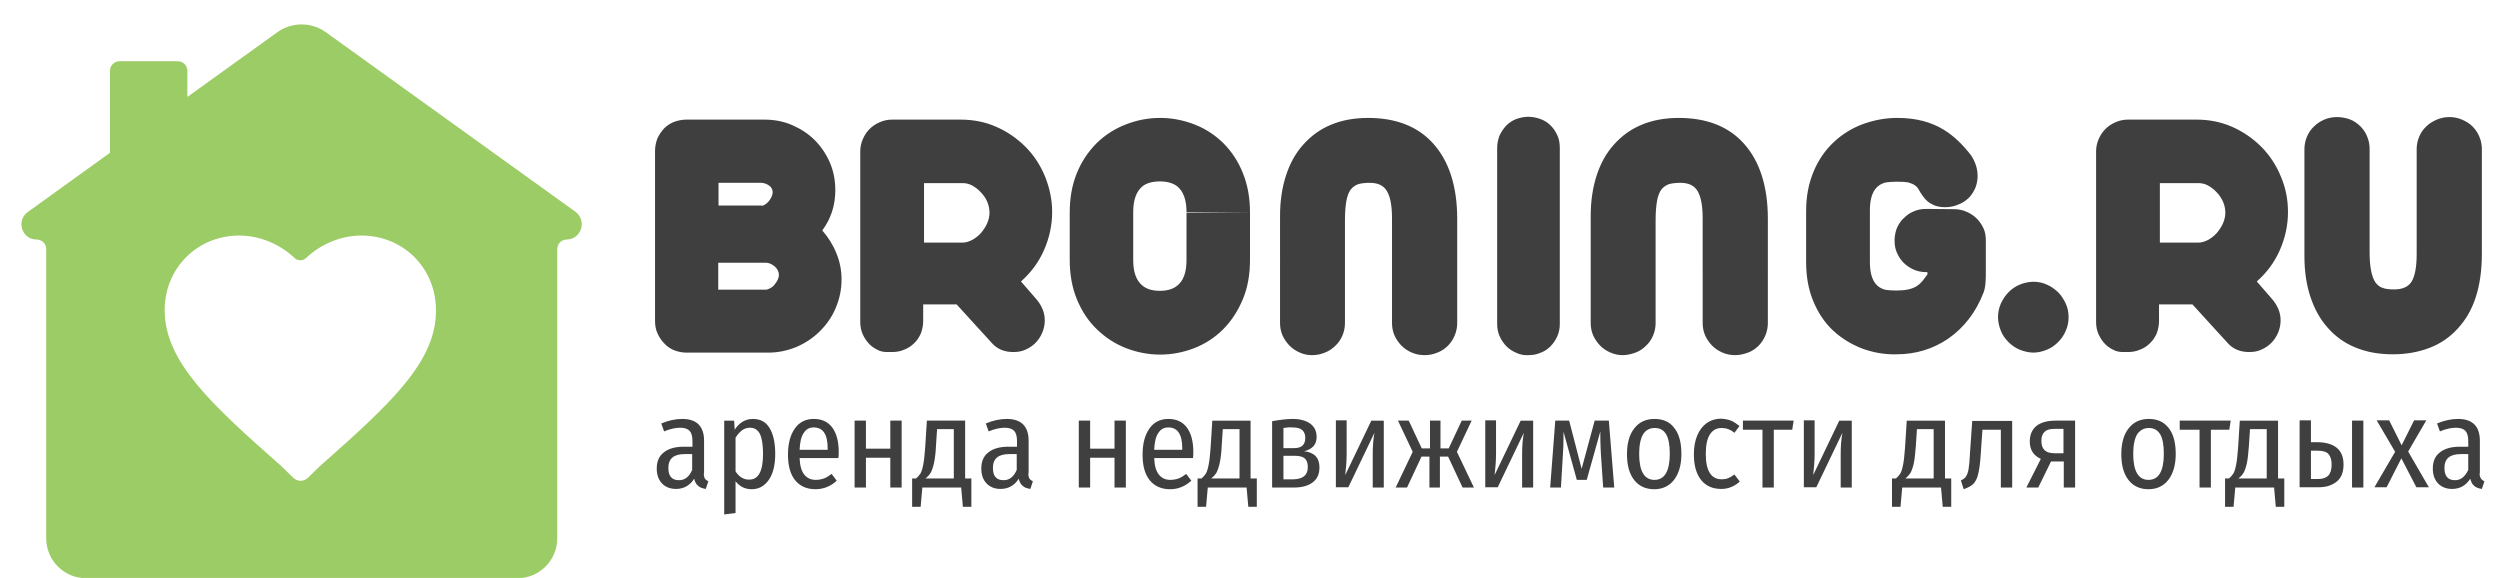<svg id="Слой_1" xmlns="http://www.w3.org/2000/svg" viewBox="0 0 882 203.9"><style>.st0{fill:#3f3f3f}.st1{fill:#9ccc66}</style><path class="st0" d="M237.9 123.6c-1.4-.6-2.5-1.3-3.5-2.4-1-1-1.8-2.2-2.4-3.5-.6-1.3-.9-2.8-.9-4.3V53.2c0-1.5.3-2.9.8-4.3.6-1.3 1.4-2.5 2.4-3.6 1-1 2.2-1.8 3.5-2.3 1.4-.5 2.8-.8 4.3-.8h27.6c3.4 0 6.7.6 9.7 1.9 3 1.3 5.7 3 8 5.3s4.1 5 5.4 8c1.3 3 1.9 6.3 1.9 9.7 0 5.3-1.5 10-4.6 14.2 2.1 2.4 3.8 5.1 5 8.1 1.2 2.9 1.8 6 1.8 9.2 0 3.5-.7 6.8-2 9.9-1.3 3.2-3.2 5.9-5.6 8.3-2.4 2.4-5.1 4.2-8.3 5.6-3.2 1.3-6.5 2-9.9 2h-29c-1.4 0-2.8-.3-4.2-.8zm30.8-51c.4 0 .9-.2 1.3-.5.5-.3.9-.7 1.3-1.2.8-1 1.3-2.1 1.3-3.1s-.5-1.9-1.5-2.5c-.8-.5-1.7-.8-2.6-.8h-15v8h15.2zm1.5 29.6c.4 0 .9-.2 1.5-.5s1.1-.7 1.5-1.2c1-1.2 1.6-2.4 1.6-3.5s-.5-2.2-1.6-3.1c-.5-.4-1-.7-1.5-.9-.5-.2-1-.3-1.4-.3h-16.9v9.5h16.8zm40.2 21.6c-1.4-.6-2.6-1.3-3.6-2.3-1-1-1.8-2.2-2.4-3.5-.6-1.3-.9-2.8-.9-4.3V53.4c0-1.5.3-2.9.9-4.3.6-1.4 1.4-2.6 2.4-3.6s2.2-1.8 3.6-2.4c1.4-.6 2.8-.9 4.3-.9H339c4.3 0 8.5.8 12.4 2.5 3.9 1.7 7.4 4.1 10.4 7.1s5.3 6.6 6.9 10.5c1.6 4 2.5 8.1 2.5 12.5 0 4.7-1 9.2-2.9 13.5-1.9 4.3-4.6 7.9-8.1 11l5.3 6.1c2.1 2.4 3.1 5 3.1 7.6 0 1.5-.3 3-.9 4.4-.6 1.4-1.4 2.6-2.4 3.6s-2.2 1.8-3.6 2.4c-1.3.6-2.7.8-4.2.8-3.1 0-5.6-1-7.5-3.1l-12.5-13.7h-11.8v5.9c0 1.5-.3 2.9-.8 4.3-.6 1.3-1.3 2.5-2.4 3.5-1 1-2.2 1.8-3.6 2.3-1.4.6-2.8.8-4.3.8s-2.8.1-4.2-.4zm29.1-38.2c1.1 0 2.2-.3 3.4-.9 1.1-.6 2.2-1.4 3.1-2.4 2-2.3 3.1-4.8 3.1-7.3 0-1.3-.3-2.6-.8-3.8s-1.3-2.4-2.3-3.4c-.9-1-2-1.8-3.1-2.4-1.1-.6-2.3-.8-3.4-.8H326v21h13.5zm57.7 37.2c-3.8-1.5-7.2-3.7-10.2-6.6-3.1-3-5.4-6.5-7.1-10.7-1.7-4.1-2.5-8.8-2.5-13.8V75c0-5.1.8-9.7 2.5-13.9 1.7-4.2 4.1-7.7 7.1-10.7 2.9-2.8 6.3-5 10.2-6.5 3.8-1.5 7.9-2.3 12.1-2.3 4.2 0 8.2.8 12.1 2.3 3.9 1.5 7.2 3.7 10.1 6.5 3 3 5.4 6.6 7 10.7 1.7 4.2 2.5 8.8 2.5 13.9l-22.4-.2c0-4.3-1.1-7.3-3.3-9.1-1.5-1.1-3.5-1.7-6.1-1.7-2.6 0-4.7.6-6.1 1.7-2.2 1.8-3.3 4.8-3.3 9.1v17c0 4.3 1.1 7.2 3.3 9 1.5 1.2 3.5 1.8 6.1 1.8 2.6 0 4.6-.6 6.1-1.8 2.2-1.7 3.3-4.7 3.3-9V75H441v16.7c0 5.1-.8 9.7-2.5 13.8-1.7 4.1-4 7.7-7 10.7-2.9 2.9-6.3 5.1-10.1 6.6-3.9 1.5-7.9 2.3-12.1 2.3-4.2 0-8.2-.8-12.1-2.3zm61.4 1.6c-1.4-.6-2.6-1.4-3.6-2.4s-1.9-2.3-2.5-3.6c-.6-1.4-.9-2.8-.9-4.4V76.2c0-5.2.7-10 2.1-14.3 1.4-4.3 3.4-7.9 6.1-10.9 2.7-3 5.9-5.4 9.8-7 3.8-1.6 8.2-2.4 13.1-2.4 9.8 0 17.5 3 22.9 9 5.6 6.2 8.5 15.1 8.5 26.6V114c0 1.5-.3 3-.9 4.4-.6 1.4-1.4 2.6-2.4 3.6s-2.3 1.9-3.7 2.4c-1.4.6-2.9.9-4.5.9s-3.1-.3-4.5-.9c-1.4-.6-2.6-1.4-3.6-2.4s-1.9-2.3-2.5-3.6c-.6-1.4-.9-2.8-.9-4.4V77c0-4.4-.6-7.6-1.8-9.6-1.2-2-3.2-2.9-6.1-2.9-1.7 0-3.1.2-4.1.5-1 .4-1.9 1-2.6 1.9-.7 1-1.2 2.3-1.5 4-.3 1.7-.5 3.9-.5 6.7V114c0 1.5-.3 3-.9 4.4-.6 1.4-1.4 2.6-2.5 3.6-1 1-2.3 1.9-3.7 2.4-1.4.6-2.9.9-4.5.9-1.5 0-3-.3-4.3-.9zm76.4.1c-1.4-.6-2.5-1.3-3.5-2.3-1-1-1.8-2.2-2.4-3.5-.6-1.3-.9-2.8-.9-4.3V52.2c0-1.5.3-2.9.8-4.3.6-1.3 1.4-2.5 2.4-3.6 1-1 2.2-1.8 3.5-2.3 1.4-.5 2.8-.8 4.3-.8s2.9.3 4.3.8 2.6 1.3 3.6 2.3c1 1 1.8 2.2 2.4 3.6.6 1.3.8 2.8.8 4.3v62.2c0 1.5-.3 2.9-.9 4.3-.6 1.3-1.4 2.5-2.4 3.5s-2.2 1.8-3.6 2.3c-1.4.6-2.8.8-4.3.8-1.3.1-2.8-.2-4.1-.8zm33.2-.1c-1.4-.6-2.6-1.4-3.6-2.4s-1.9-2.3-2.5-3.6c-.6-1.4-.9-2.8-.9-4.4V76.2c0-5.2.7-10 2.1-14.3 1.4-4.3 3.4-7.9 6.1-10.9 2.7-3 5.9-5.4 9.8-7 3.8-1.6 8.2-2.4 13.1-2.4 9.8 0 17.5 3 22.9 9 5.6 6.2 8.5 15.1 8.5 26.6V114c0 1.5-.3 3-.9 4.4-.6 1.4-1.4 2.6-2.4 3.6s-2.3 1.9-3.7 2.4-2.9.9-4.5.9-3.1-.3-4.5-.9c-1.4-.6-2.6-1.4-3.6-2.4s-1.9-2.3-2.5-3.6c-.6-1.4-.9-2.8-.9-4.4V77c0-4.4-.6-7.6-1.8-9.6-1.2-2-3.2-2.9-6.1-2.9-1.7 0-3.1.2-4.1.5-1 .4-1.9 1-2.6 1.9-.7 1-1.2 2.3-1.5 4-.3 1.7-.5 3.9-.5 6.7V114c0 1.5-.3 3-.9 4.4-.6 1.4-1.4 2.6-2.5 3.6-1 1-2.3 1.9-3.7 2.4s-2.9.9-4.5.9c-1.4 0-2.9-.3-4.3-.9zm88.6-1.5c-3.8-1.5-7.2-3.6-10.1-6.3-3-2.8-5.3-6.3-7-10.4-1.7-4.1-2.5-8.7-2.5-13.8v-18c0-5.1.9-9.7 2.6-13.8 1.7-4.1 4.1-7.6 7.2-10.5 3-2.8 6.4-4.9 10.2-6.3s7.9-2.2 12.2-2.2c6.4 0 11.9 1.4 16.4 4.2 3.3 2 6.5 5 9.6 9 1.5 2.3 2.3 4.7 2.3 7.3 0 1.5-.3 2.9-.8 4.2-.6 1.3-1.3 2.5-2.3 3.5-1.1 1-2.3 1.9-3.8 2.4-1.4.6-2.9.9-4.6.9-1.7 0-3.2-.3-4.5-1-1.3-.6-2.4-1.6-3.3-2.9-.8-1.1-1.2-1.8-1.4-2.2-.4-.7-.8-1.2-1.4-1.6-.5-.4-1.3-.7-2.2-1-1-.2-2.4-.3-4.1-.3-1.4 0-2.6.1-3.5.2-1 .1-1.9.5-2.7 1-2.3 1.5-3.4 4.5-3.4 8.8v18.4c0 4.4 1.1 7.3 3.3 8.8.8.5 1.7.9 2.6 1 .9.1 2 .2 3.4.2 3.2 0 5.6-.5 7.3-1.6.7-.5 1.3-1 1.9-1.7.5-.6 1.1-1.5 1.8-2.4V96h-.6c-1.5 0-2.9-.3-4.3-.9-1.3-.6-2.5-1.4-3.5-2.4s-1.8-2.2-2.4-3.6c-.6-1.4-.8-2.8-.8-4.3s.3-2.9.8-4.3c.6-1.3 1.3-2.5 2.4-3.5 1-1 2.2-1.9 3.5-2.4 1.3-.6 2.8-.9 4.3-.9l10.1.1c1.5 0 2.9.3 4.3.9 1.4.6 2.6 1.4 3.6 2.4s1.8 2.2 2.4 3.5c.6 1.3.8 2.7.8 4.2v10.9c0 1.7 0 3-.1 3.9-.1 1.6-.4 2.8-.7 3.6-2.7 7-6.9 12.4-12.5 16.3-5.3 3.6-11.4 5.5-18.3 5.5-4.4.1-8.4-.7-12.2-2.1zm55.8.5c-1.5-.6-2.9-1.6-4-2.7-1.2-1.2-2.1-2.5-2.7-4-.6-1.5-1-3.1-1-4.8 0-1.6.3-3.2 1-4.8.7-1.5 1.6-2.9 2.7-4 1.2-1.2 2.5-2.1 4-2.7 1.5-.6 3.1-1 4.8-1 1.6 0 3.2.3 4.7 1 1.5.6 2.8 1.6 4 2.7 1.1 1.1 2 2.5 2.7 4 .7 1.5 1 3.1 1 4.8 0 1.7-.3 3.3-1 4.8-.6 1.5-1.6 2.9-2.7 4-1.2 1.2-2.5 2.1-4 2.7-1.5.6-3.1 1-4.7 1s-3.2-.4-4.8-1zm33.8.4c-1.4-.6-2.6-1.3-3.6-2.3-1-1-1.8-2.2-2.4-3.5-.6-1.3-.9-2.8-.9-4.3V53.4c0-1.5.3-2.9.9-4.3.6-1.4 1.4-2.6 2.4-3.6s2.2-1.8 3.6-2.4c1.4-.6 2.8-.9 4.3-.9H775c4.3 0 8.5.8 12.4 2.5 3.9 1.7 7.4 4.1 10.4 7.1s5.3 6.6 6.9 10.5c1.7 4 2.5 8.1 2.5 12.5 0 4.7-1 9.2-2.9 13.5-1.9 4.3-4.6 7.9-8.1 11l5.3 6.1c2.1 2.4 3.1 5 3.1 7.6 0 1.5-.3 3-.9 4.4-.6 1.4-1.4 2.6-2.4 3.6s-2.2 1.8-3.6 2.4c-1.3.6-2.7.8-4.2.8-3.1 0-5.6-1-7.5-3.1l-12.5-13.7h-11.8v5.9c0 1.5-.3 2.9-.8 4.3-.6 1.3-1.3 2.5-2.4 3.5-1 1-2.2 1.8-3.6 2.3-1.4.6-2.8.8-4.3.8s-2.8.1-4.2-.4zm29.1-38.2c1.1 0 2.2-.3 3.4-.9 1.1-.6 2.2-1.4 3.1-2.4 2-2.3 3.1-4.8 3.1-7.3 0-1.3-.3-2.6-.8-3.8-.6-1.3-1.3-2.4-2.3-3.4-.9-1-2-1.8-3.1-2.4-1.1-.6-2.3-.8-3.4-.8H762v21h13.5zm55.5 37c-3.9-1.6-7.1-3.9-9.8-7-2.7-3-4.7-6.7-6.1-10.9-1.4-4.3-2.1-9-2.1-14.3V52.6c0-1.5.3-3 .9-4.4.6-1.4 1.4-2.6 2.5-3.6 1-1 2.2-1.8 3.6-2.4 1.4-.6 2.9-.9 4.5-.9s3.1.3 4.5.8 2.6 1.4 3.7 2.4c1 1 1.9 2.3 2.4 3.6.6 1.4.9 2.8.9 4.4V89c0 5.1.7 8.7 2.1 10.7.7.9 1.5 1.6 2.6 1.9 1 .4 2.4.5 4.1.5 2.9 0 5-1 6.1-2.9 1.1-1.9 1.7-5.1 1.7-9.5V52.6c0-1.5.3-3 .9-4.4.6-1.4 1.4-2.6 2.5-3.6 1-1 2.3-1.8 3.7-2.4 1.4-.6 2.9-.9 4.5-.9 1.5 0 3 .3 4.4.9 1.4.6 2.7 1.4 3.7 2.4s1.9 2.3 2.4 3.6c.6 1.4.9 2.8.9 4.4v36.9c0 11.5-2.8 20.3-8.5 26.4-2.7 3-6 5.3-9.9 6.8-3.9 1.5-8.2 2.3-13 2.3-5 0-9.3-.8-13.2-2.4zm-582.4 46.1c.3.5.7.8 1.3 1.1l-.9 2.7c-1.2-.2-2.1-.5-2.7-1.1-.7-.5-1.1-1.4-1.4-2.5-1.5 2.4-3.7 3.6-6.4 3.6-2.1 0-3.8-.7-5-2-1.2-1.3-1.8-3-1.8-5.2 0-2.5.8-4.4 2.5-5.7 1.6-1.3 4-2 7-2h3.1v-2c0-1.6-.3-2.8-1-3.6-.7-.7-1.8-1.1-3.3-1.1-1.6 0-3.6.4-5.7 1.3l-1-2.8c2.6-1.1 5.1-1.6 7.4-1.6 5.1 0 7.7 2.6 7.7 7.7v11.1c-.2.9 0 1.6.2 2.1zm-4.4-2.9v-5.6h-2.6c-3.9 0-5.8 1.6-5.8 4.9 0 1.4.3 2.5.9 3.2.6.7 1.5 1.1 2.7 1.1 2.1.1 3.7-1.1 4.8-3.6zm27.3-14.8c1.3 2.1 2 5.2 2 9.1 0 3.8-.7 6.9-2.2 9.1-1.5 2.2-3.5 3.4-6.1 3.4-2.3 0-4.2-.9-5.7-2.8V181l-4 .5v-33.1h3.5l.2 3.2c1.6-2.5 3.8-3.8 6.4-3.8 2.6 0 4.6 1 5.9 3.2zm-2.3 9.1c0-3.2-.4-5.5-1.1-7-.8-1.5-1.9-2.2-3.5-2.2-1 0-2 .3-2.8.9-.8.6-1.6 1.5-2.3 2.6v11.9c1.2 1.9 2.8 2.9 4.7 2.9 3.4.1 5-3 5-9.1zm26.6 1.5h-13.7c.1 2.8.7 4.7 1.7 5.9 1 1.2 2.3 1.8 4 1.8 1.1 0 2-.2 2.9-.5.9-.3 1.7-.9 2.7-1.6l1.8 2.4c-2.2 2-4.7 3-7.5 3-3.1 0-5.5-1.1-7.2-3.2-1.7-2.1-2.5-5.1-2.5-9 0-3.9.8-6.9 2.4-9.2s3.9-3.4 6.7-3.4c2.8 0 5 1 6.5 3s2.3 4.9 2.3 8.6c0 .7 0 1.4-.1 2.2zm-3.8-3.4c0-4.9-1.6-7.4-4.9-7.4-1.5 0-2.7.6-3.5 1.9-.9 1.2-1.4 3.3-1.5 6h9.9v-.5zm22.1 13.8v-10.5h-8.6V172h-4v-23.6h4v9.9h8.6v-9.9h4V172h-4zm28.6-3.2v10h-3l-.6-6.8h-13.7l-.6 6.8h-3v-10h1.4c.6-.5 1.1-1.1 1.5-1.7.4-.6.7-1.6 1-3.1.3-1.4.5-3.5.7-6.1l.6-9.5h13.5v20.4h2.2zm-6.1-17.4h-6l-.4 6.1c-.1 2.5-.4 4.5-.7 5.9-.3 1.4-.7 2.5-1.1 3.3-.5.8-1.1 1.5-1.9 2.1h10v-17.4zm26.5 17.3c.3.5.7.8 1.3 1.1l-.9 2.7c-1.2-.2-2.1-.5-2.7-1.1-.7-.5-1.1-1.4-1.4-2.5-1.5 2.4-3.7 3.6-6.4 3.6-2.1 0-3.8-.7-5-2-1.2-1.3-1.8-3-1.8-5.2 0-2.5.8-4.4 2.5-5.7 1.6-1.3 4-2 7-2h3.1v-2c0-1.6-.3-2.8-1-3.6-.7-.7-1.8-1.1-3.3-1.1-1.6 0-3.6.4-5.7 1.3l-1-2.8c2.6-1.1 5.1-1.6 7.4-1.6 5.1 0 7.7 2.6 7.7 7.7v11.1c-.2.9 0 1.6.2 2.1zm-4.4-2.9v-5.6h-2.6c-3.9 0-5.8 1.6-5.8 4.9 0 1.4.3 2.5.9 3.2.6.7 1.5 1.1 2.7 1.1 2.1.1 3.7-1.1 4.8-3.6zm34.5 6.2v-10.5h-8.6V172h-4v-23.6h4v9.9h8.6v-9.9h4V172h-4zm27.7-10.4h-13.7c.1 2.8.7 4.7 1.7 5.9 1 1.2 2.3 1.8 4 1.8 1.1 0 2-.2 2.9-.5.9-.3 1.7-.9 2.7-1.6l1.8 2.4c-2.2 2-4.7 3-7.5 3-3.1 0-5.5-1.1-7.2-3.2-1.7-2.1-2.5-5.1-2.5-9 0-3.9.8-6.9 2.4-9.2s3.9-3.4 6.7-3.4c2.8 0 5 1 6.5 3s2.3 4.9 2.3 8.6c0 .7 0 1.4-.1 2.2zm-3.8-3.4c0-4.9-1.6-7.4-4.9-7.4-1.5 0-2.7.6-3.5 1.9-.9 1.2-1.4 3.3-1.5 6h9.9v-.5zm26.3 10.6v10h-3l-.6-6.8h-13.7l-.6 6.8h-3v-10h1.4c.6-.5 1.1-1.1 1.5-1.7.4-.6.7-1.6 1-3.1.3-1.4.5-3.5.7-6.1l.6-9.5h13.5v20.4h2.2zm-6-17.4h-6l-.4 6.1c-.1 2.5-.4 4.5-.7 5.9-.3 1.4-.7 2.5-1.1 3.3-.5.8-1.1 1.5-1.9 2.1h10v-17.4zm28.1 13.5c0 2.4-.8 4.1-2.4 5.3-1.6 1.2-3.8 1.8-6.6 1.8h-7.7v-23.4c2.8-.5 5.2-.8 7.3-.8 2.6 0 4.7.6 6.2 1.7s2.2 2.7 2.2 4.7c0 2.6-1.5 4.3-4.4 5 3.6.4 5.4 2.3 5.4 5.7zM452.8 151v7.1h3.8c2.6 0 3.9-1.2 3.9-3.6 0-1.3-.4-2.2-1.1-2.8-.7-.6-1.8-.9-3.4-.9-1-.1-2.1 0-3.2.2zm8.6 13.8c0-1.5-.4-2.5-1.1-3.1-.7-.6-1.9-.9-3.5-.9h-4v8.3h3.6c3.3-.1 5-1.5 5-4.3zm26.8 7.2h-3.9v-12c0-2.6.2-5.1.6-7.3l-9.2 19.2h-4.4v-23.6h3.8V160c0 2.5-.2 5-.5 7.6l9.2-19.2h4.4V172zm31-23.6l-5.2 11 6 12.6h-4l-5.1-10.9H508V172h-3.7v-10.9h-2.8l-5.1 10.9h-4l6-12.6-5.2-11h3.8l4.6 9.8h2.9v-9.8h3.7v9.8h2.9l4.6-9.8h3.5zm21.7 23.6H537v-12c0-2.6.2-5.1.6-7.3l-9.2 19.2H524v-23.6h3.8V160c0 2.5-.2 5-.5 7.6l9.2-19.2h4.4V172zm28.6 0h-3.9l-.8-11.8c-.1-2.2-.2-4-.2-5.5v-2.5l-4.8 17.1h-3.5l-4.7-17v2.6c0 1.9-.1 3.6-.2 5.3l-.7 11.8h-3.8l1.8-23.6h4.9l4.4 17 4.6-17h5l1.9 23.6zm21.2-21c1.7 2.1 2.5 5.2 2.5 9.2 0 3.8-.9 6.9-2.6 9.1-1.7 2.2-4.1 3.3-7 3.3-3 0-5.4-1.1-7.1-3.3-1.7-2.2-2.5-5.2-2.5-9.1 0-3.9.9-7 2.6-9.1 1.7-2.2 4.1-3.3 7.1-3.3s5.4 1 7 3.2zm-11 2.2c-.9 1.5-1.4 3.8-1.4 6.9 0 6.1 1.8 9.2 5.4 9.2 3.6 0 5.4-3.1 5.4-9.2 0-3.1-.4-5.4-1.3-6.9s-2.2-2.2-4-2.2c-1.9 0-3.2.8-4.1 2.2zm31-4.8c1 .4 2 1.1 3 1.9l-1.8 2.4c-.7-.6-1.4-1-2.2-1.3s-1.5-.4-2.3-.4c-1.8 0-3.1.7-4.1 2.2-1 1.5-1.5 3.8-1.5 7 0 5.9 1.9 8.9 5.6 8.9.8 0 1.6-.1 2.3-.4.7-.3 1.4-.7 2.2-1.3l1.9 2.5c-1.9 1.7-4.1 2.6-6.5 2.6-3 0-5.4-1-7.1-3.1-1.7-2.1-2.6-5.1-2.6-9.1 0-2.6.4-4.8 1.2-6.7.8-1.9 1.9-3.3 3.4-4.4 1.5-1 3.1-1.5 5.1-1.5 1.2.1 2.4.3 3.4.7zm22.1 0l-.5 3.2h-6.5V172h-4v-20.4h-6.9v-3.2h17.9zm20.5 23.6h-3.9v-12c0-2.6.2-5.1.6-7.3l-9.2 19.2h-4.4v-23.6h3.8V160c0 2.5-.2 5-.5 7.6l9.2-19.2h4.4V172zm35.1-3.2v10h-3l-.6-6.8h-13.7l-.6 6.8h-3v-10h1.4c.6-.5 1.1-1.1 1.5-1.7.4-.6.7-1.6 1-3.1.3-1.4.5-3.5.7-6.1l.6-9.5h13.5v20.4h2.2zm-6.1-17.4h-6l-.4 6.1c-.2 2.5-.4 4.5-.7 5.9-.3 1.4-.7 2.5-1.1 3.3-.5.8-1.1 1.5-1.9 2.1h10v-17.4zm27.6-3V172h-4v-20.4h-6.5l-.6 8.7c-.2 3.1-.5 5.4-.9 6.9-.3 1.5-.9 2.6-1.6 3.4-.7.8-1.9 1.4-3.5 2l-1-3.1c.8-.4 1.5-.8 1.8-1.4.4-.6.7-1.4.9-2.5.2-1.1.4-3 .5-5.6l.8-11.5h14.1zm22.2 0V172h-4v-9.2h-4.5l-4.5 9.2h-4.2l5.1-10.1c-2.6-1.2-3.9-3.2-3.9-6.2 0-2.3.8-4.1 2.3-5.4 1.5-1.2 3.8-1.9 6.7-1.9h7zm-4.1 11.5v-8.6h-3.1c-1.6 0-2.8.3-3.5 1-.8.7-1.2 1.7-1.2 3.2 0 1.5.4 2.6 1.1 3.3.7.7 1.9 1.1 3.4 1.1h3.3zm37.1-8.9c1.7 2.1 2.5 5.2 2.5 9.2 0 3.8-.9 6.9-2.6 9.1-1.7 2.2-4.1 3.3-7 3.3-3 0-5.4-1.1-7.1-3.3-1.7-2.2-2.5-5.2-2.5-9.1 0-3.9.9-7 2.6-9.1 1.7-2.2 4.1-3.3 7.1-3.3s5.3 1 7 3.2zm-11.1 2.2c-.9 1.5-1.4 3.8-1.4 6.9 0 6.1 1.8 9.2 5.4 9.2 3.6 0 5.4-3.1 5.4-9.2 0-3.1-.4-5.4-1.3-6.9s-2.2-2.2-4-2.2c-1.8 0-3.1.8-4.1 2.2zm33-4.8l-.5 3.2H780V172h-4v-20.4h-7v-3.2h18zm18.9 20.4v10h-3l-.6-6.8h-13.7l-.6 6.8h-3v-10h1.4c.6-.5 1.1-1.1 1.5-1.7.4-.6.7-1.6 1-3.1.3-1.4.5-3.5.7-6.1l.6-9.5h13.5v20.4h2.2zm-6.1-17.4h-6l-.4 6.1c-.2 2.5-.4 4.5-.7 5.9-.3 1.4-.7 2.5-1.1 3.3-.5.8-1.1 1.5-1.9 2.1h10v-17.4zm27 12.5c0 2.7-.8 4.7-2.4 6-1.6 1.3-3.7 2-6.3 2h-6.8v-23.6h4v7.7h2.2c6.2.1 9.3 2.7 9.3 7.9zm-5.4 3.9c.8-.8 1.2-2.1 1.2-3.9 0-1.7-.4-2.9-1.1-3.7-.7-.8-2-1.2-3.9-1.2h-2.3v10h2.5c1.6 0 2.8-.4 3.6-1.2zm8.4-19.4h4V172h-4v-23.6zm19.8 10.9l7.3 12.6h-4.4l-5.3-10.2-5.2 10.2h-4.3l7.3-12.5-6.5-11.1h4.4l4.4 8.8 4.4-8.8h4.3l-6.4 11zm25.6 9.4c.3.5.7.8 1.3 1.1l-.9 2.7c-1.2-.2-2.1-.5-2.7-1.1-.7-.5-1.1-1.4-1.4-2.5-1.5 2.4-3.7 3.6-6.4 3.6-2.1 0-3.8-.7-5-2-1.2-1.3-1.8-3-1.8-5.2 0-2.5.8-4.4 2.5-5.7 1.6-1.3 4-2 7-2h3v-2c0-1.6-.3-2.8-1-3.6-.7-.7-1.8-1.1-3.3-1.1-1.6 0-3.6.4-5.7 1.3l-1-2.8c2.6-1.1 5.1-1.6 7.4-1.6 5.1 0 7.7 2.6 7.7 7.7v11.1c-.2.9 0 1.6.3 2.1zm-4.4-2.9v-5.6h-2.6c-3.9 0-5.8 1.6-5.8 4.9 0 1.4.3 2.5.9 3.2.6.7 1.5 1.1 2.7 1.1 2 .1 3.6-1.1 4.8-3.6z"/><path class="st1" d="M203 74.7l-88-63.3c-5.1-3.7-12.1-3.7-17.2 0L66.1 34.2V25c0-1.9-1.5-3.4-3.4-3.4H42.2c-1.9 0-3.4 1.5-3.4 3.4v28.9l-29 20.9c-4.2 3-2.1 9.7 3.1 9.7 1.9 0 3.4 1.5 3.4 3.4v102c0 7.8 6.3 14.1 14.1 14.1h152.1c7.8 0 14.1-6.3 14.1-14.1v-102c0-1.9 1.5-3.4 3.4-3.4 5.1-.1 7.2-6.7 3-9.8zm-90.2 89.8l-4.1 4c-1.5 1.5-3.8 1.5-5.3 0l-4.1-4c-24.9-22-41.2-36.9-41.2-55.1 0-14.8 11.5-26.3 26.3-26.3 7.2 0 14.3 3 19.5 7.9 1.1 1.1 3 1.1 4.1 0 5.2-4.9 12.3-7.9 19.5-7.9 14.8 0 26.3 11.5 26.3 26.3.2 18.2-16.1 33.1-41 55.1z"/></svg>